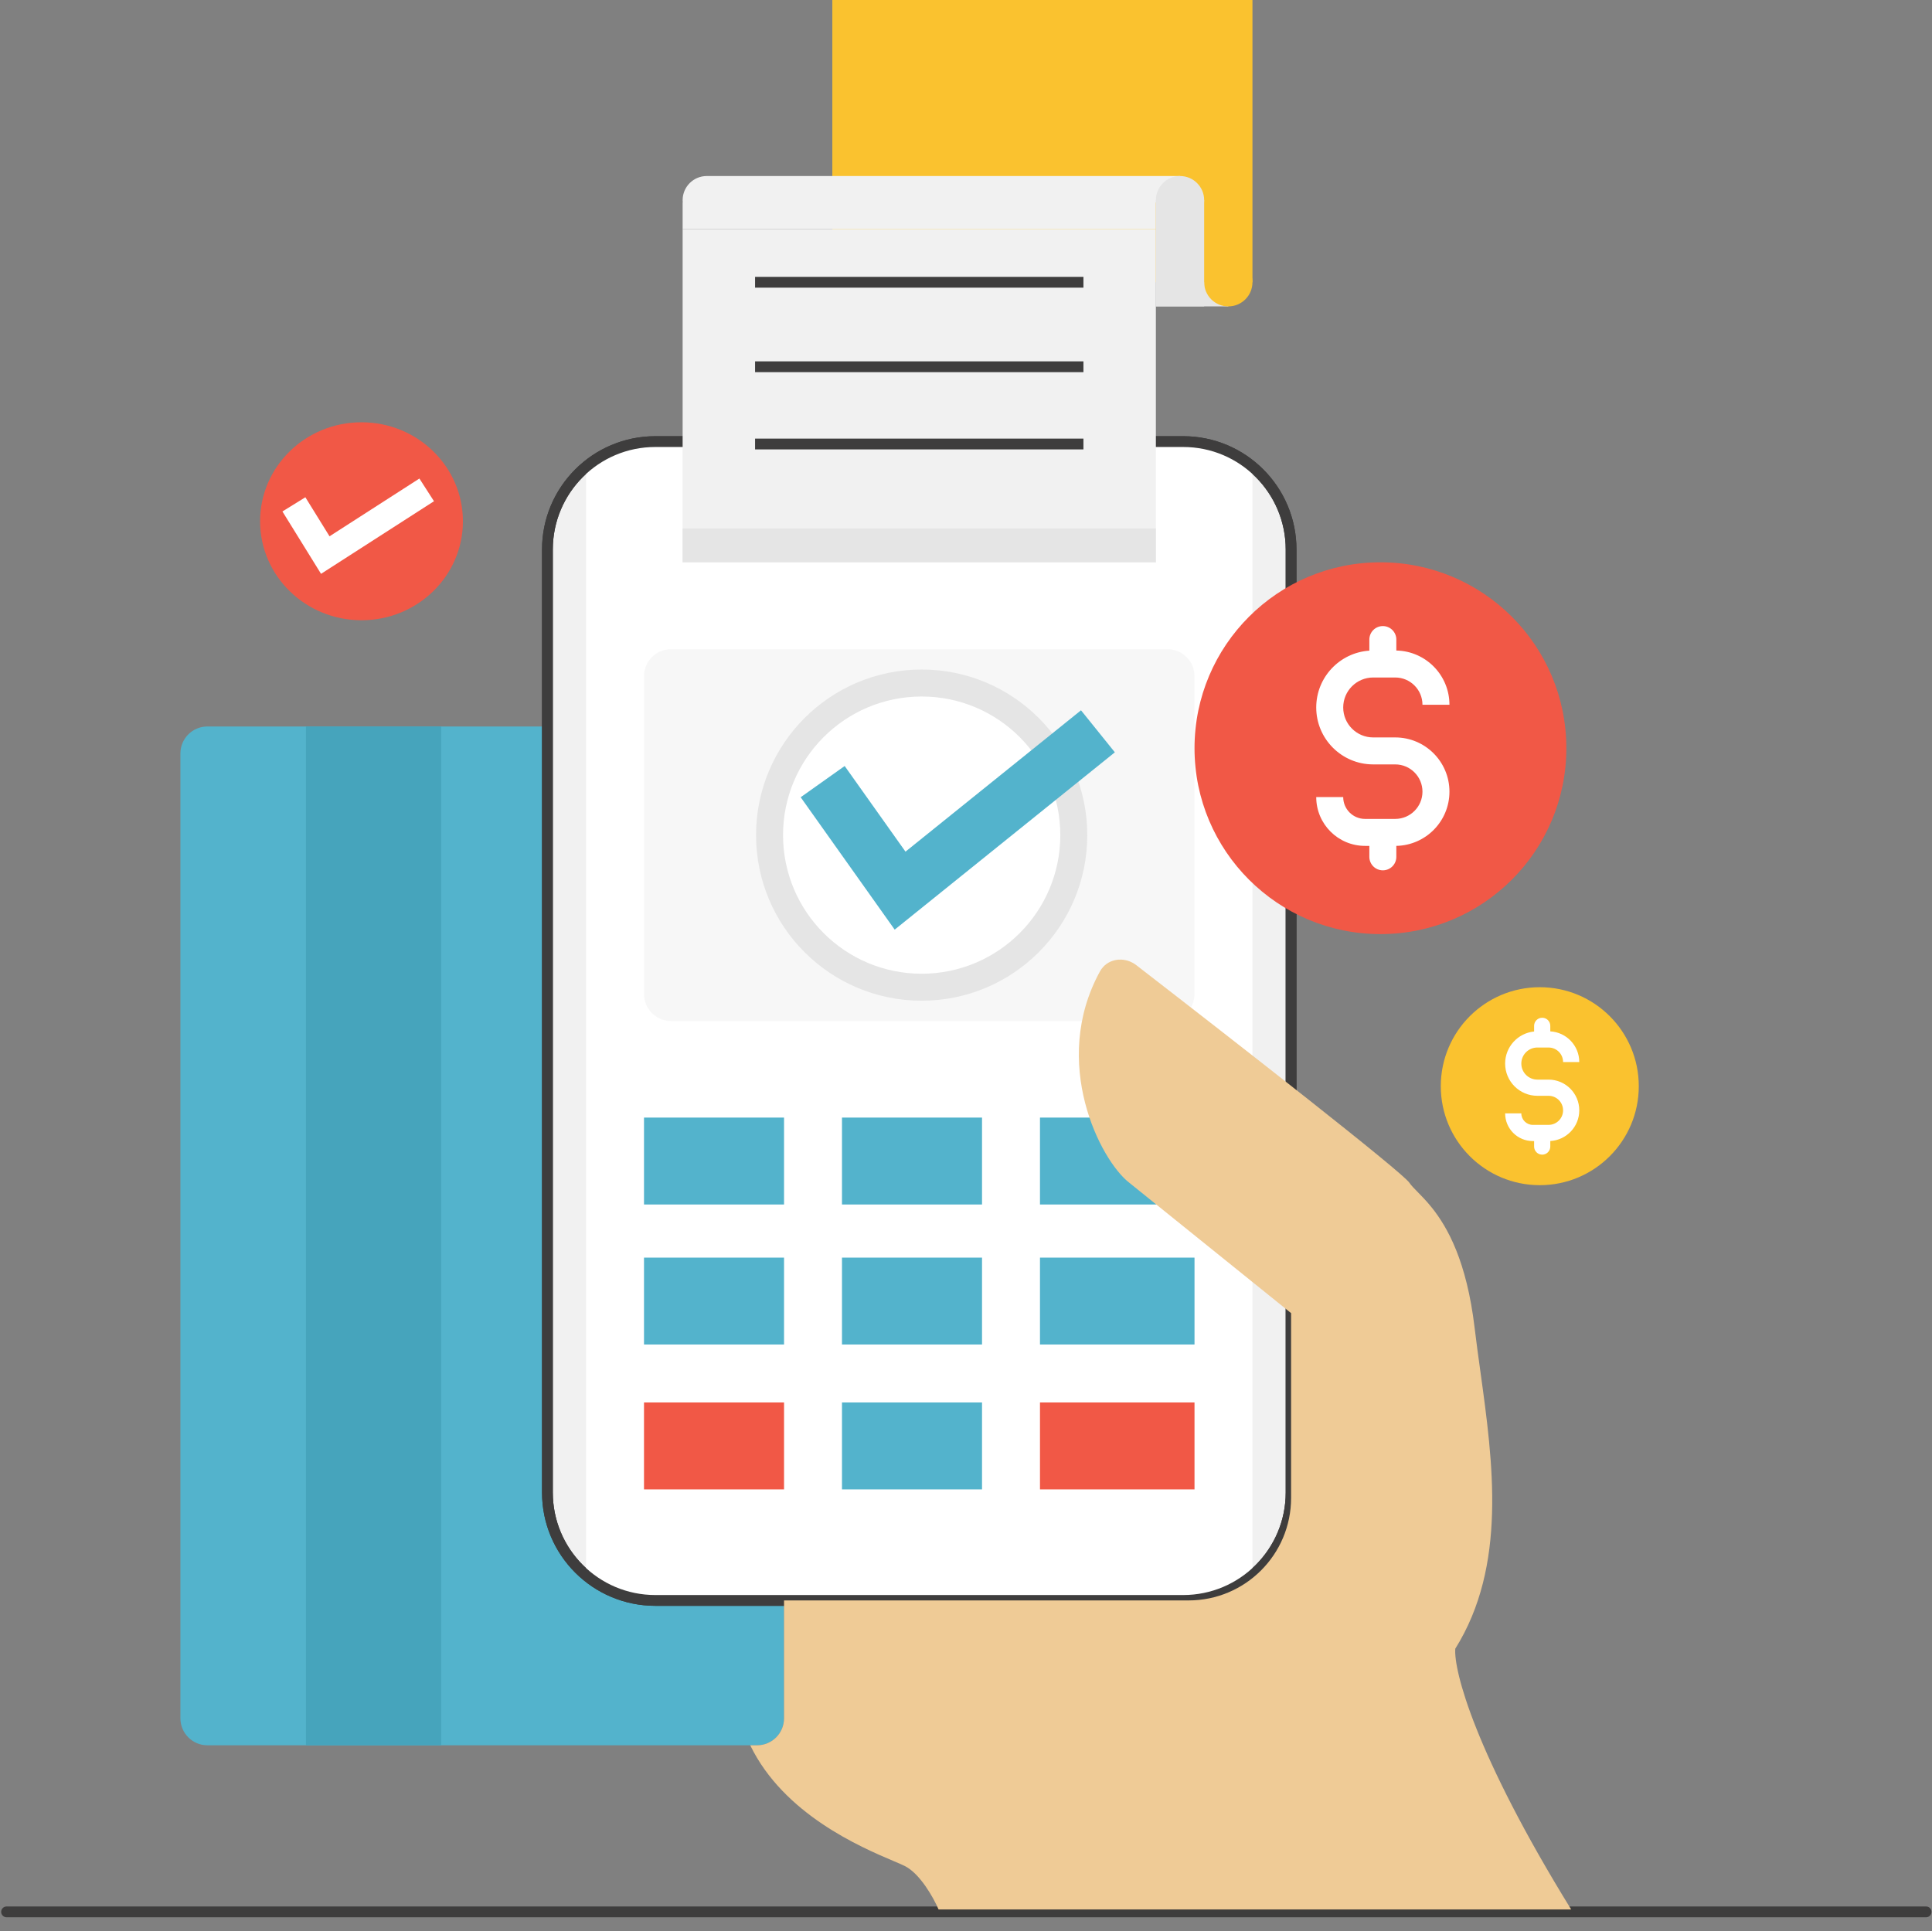 <svg xmlns="http://www.w3.org/2000/svg" width="3001" height="3000" fill="none" viewBox="0 0 3001 3000" id="card-payment">
  <rect x="0" y="0" width="3001" height="3000" fill="#808080" stroke="none"/>
  <g clip-path="url(#clip0_101_35495)">
    <path fill="#E5E5E5" d="M1795.44 400.976H1907.96V475.986H1795.44V400.976Z"></path>
    <path fill="#FAC22F" d="M1292.87 -26.582H1945.46V438.481H1292.87V-26.582Z"></path>
    <path fill="#53B3CC" d="M280.234 1170.48C280.234 1147.34 298.997 1128.58 322.143 1128.58H1175.95C1199.1 1128.58 1217.86 1147.34 1217.86 1170.48V2669.38C1217.86 2692.53 1199.1 2711.29 1175.95 2711.29H322.143C298.997 2711.29 280.234 2692.53 280.234 2669.38V1170.48Z"></path>
    <path fill="#3E3D3D" fill-rule="evenodd" d="M1.815 2970.08C1.815 2965.45 5.568 2961.69 10.197 2961.69H2991.85C2996.48 2961.69 3000.24 2965.45 3000.24 2970.08C3000.24 2974.71 2996.48 2978.46 2991.85 2978.46H10.197C5.568 2978.46 1.815 2974.71 1.815 2970.08Z" clip-rule="evenodd"></path>
    <path fill="#F1F1F1" d="M850.311 853.65C850.311 761.068 925.364 686.015 1017.95 686.015H1837.83C1930.42 686.015 2005.47 761.068 2005.47 853.651V2318.62C2005.47 2411.21 1930.42 2486.26 1837.83 2486.26H1017.95C925.364 2486.26 850.311 2411.21 850.311 2318.62V853.65Z"></path>
    <path fill="#3E3D3D" fill-rule="evenodd" d="M841.929 853.651C841.929 756.439 920.735 677.633 1017.95 677.633H1837.83C1935.04 677.633 2013.85 756.439 2013.85 853.651V2318.62C2013.85 2415.84 1935.04 2494.64 1837.83 2494.64H1017.95C920.735 2494.64 841.929 2415.84 841.929 2318.62V853.651ZM1017.95 694.397C929.993 694.397 858.693 765.697 858.693 853.651V2318.62C858.693 2406.58 929.993 2477.88 1017.95 2477.88H1837.83C1925.79 2477.88 1997.09 2406.58 1997.09 2318.62V853.651C1997.09 765.697 1925.79 694.397 1837.83 694.397H1017.95Z" clip-rule="evenodd"></path>
    <path fill="#fff" fill-rule="evenodd" d="M910.319 725.123C939.439 700.713 976.977 686.015 1017.95 686.015H1837.83C1878.8 686.015 1916.34 700.713 1945.46 725.123V2447.15C1916.34 2471.56 1878.8 2486.26 1837.83 2486.26H1017.95C976.977 2486.26 939.439 2471.56 910.319 2447.15V725.123Z" clip-rule="evenodd"></path>
    <path fill="#FAC22F" d="M2545.54 1687.4C2545.54 1772.33 2476.7 1841.17 2391.77 1841.17C2306.85 1841.17 2238 1772.33 2238 1687.4C2238 1602.48 2306.85 1533.63 2391.77 1533.63C2476.7 1533.63 2545.54 1602.48 2545.54 1687.4Z"></path>
    <path fill="#F1F1F1" d="M1000.33 1050.47C1000.33 1027.32 1019.09 1008.56 1042.24 1008.56H1813.54C1836.68 1008.56 1855.45 1027.32 1855.45 1050.47V1544.23C1855.45 1567.37 1836.68 1586.14 1813.54 1586.14H1042.24C1019.09 1586.14 1000.33 1567.37 1000.33 1544.23V1050.47Z" opacity=".5"></path>
    <path fill="#53B3CC" d="M1000.33 1736.16H1217.86V1871.18H1000.33V1736.16ZM1307.87 1736.16H1525.4V1871.18H1307.87V1736.16ZM1615.42 1736.16H1855.45V1871.18H1615.42V1736.16ZM1000.33 1953.69H1217.86V2088.71H1000.33V1953.69ZM1307.87 1953.69H1525.4V2088.71H1307.87V1953.69ZM1615.42 1953.69H1855.45V2088.71H1615.42V1953.69Z"></path>
    <path fill="#F15846" d="M1000.33 2178.72H1217.86V2313.74H1000.33V2178.72Z"></path>
    <path fill="#53B3CC" d="M1307.87 2178.72H1525.4V2313.74H1307.87V2178.72Z"></path>
    <path fill="#F15846" d="M1615.42 2178.72H1855.45V2313.74H1615.42V2178.72Z"></path>
    <path fill="#3E3D3D" fill-rule="evenodd" d="M841.929 853.651C841.929 756.439 920.735 677.633 1017.95 677.633H1837.83C1935.04 677.633 2013.85 756.439 2013.85 853.651V2318.62C2013.85 2415.84 1935.04 2494.64 1837.83 2494.64H1017.95C920.735 2494.64 841.929 2415.84 841.929 2318.62V853.651ZM1017.95 694.397C929.993 694.397 858.693 765.697 858.693 853.651V2318.62C858.693 2406.58 929.993 2477.88 1017.95 2477.88H1837.83C1925.79 2477.88 1997.09 2406.58 1997.09 2318.62V853.651C1997.09 765.697 1925.79 694.397 1837.83 694.397H1017.95Z" clip-rule="evenodd"></path>
    <path fill="#F1F1F1" d="M1060.34 355.97H1795.44V873.54H1060.34V355.97Z"></path>
    <path fill="#F1F1F1" fill-rule="evenodd" d="M1097.92 273.459H1832.95L1795.44 314.714V355.97H1060.34V314.714L1060.51 314.531C1060.4 313.357 1060.34 312.167 1060.34 310.964C1060.34 290.25 1077.13 273.459 1097.84 273.459C1097.87 273.459 1097.9 273.459 1097.92 273.459Z" clip-rule="evenodd"></path>
    <path fill="#FAC22F" d="M1945.46 438.481C1945.46 459.195 1928.67 475.986 1907.96 475.986C1887.24 475.986 1870.45 459.195 1870.45 438.481C1870.45 417.768 1887.24 400.976 1907.96 400.976C1928.67 400.976 1945.46 417.768 1945.46 438.481Z"></path>
    <path fill="#E5E5E5" d="M1870.45 310.964C1870.45 331.677 1853.66 348.469 1832.95 348.469C1812.23 348.469 1795.44 331.677 1795.44 310.964C1795.44 290.25 1812.23 273.459 1832.95 273.459C1853.66 273.459 1870.45 290.25 1870.45 310.964Z"></path>
    <path fill="#E5E5E5" d="M1795.44 310.964H1870.45V475.986H1795.44V310.964Z"></path>
    <path fill="#46A4BC" d="M475.26 1128.58H685.289V2711.29H475.26V1128.58Z"></path>
    <path fill="#fff" d="M1667.92 1297.35C1667.92 1427.84 1562.14 1533.63 1431.64 1533.63C1301.15 1533.63 1195.36 1427.84 1195.36 1297.35C1195.36 1166.85 1301.15 1061.07 1431.64 1061.07C1562.14 1061.07 1667.92 1166.85 1667.92 1297.35Z"></path>
    <path fill="#E5E5E5" fill-rule="evenodd" d="M1431.64 1082.02C1312.72 1082.02 1216.31 1178.43 1216.31 1297.35C1216.31 1416.27 1312.72 1512.68 1431.64 1512.68C1550.56 1512.68 1646.97 1416.27 1646.97 1297.35C1646.97 1178.43 1550.56 1082.02 1431.64 1082.02ZM1174.4 1297.35C1174.4 1155.28 1289.57 1040.11 1431.64 1040.11C1573.71 1040.11 1688.88 1155.28 1688.88 1297.35C1688.88 1439.42 1573.71 1554.58 1431.64 1554.58C1289.57 1554.58 1174.4 1439.42 1174.4 1297.35Z" clip-rule="evenodd"></path>
    <path fill="#53B3CC" fill-rule="evenodd" d="M1731.72 1168.71L1389.73 1444.18L1243.7 1238.51L1312.04 1189.98L1406.51 1323.04L1679.14 1103.44L1731.72 1168.71Z" clip-rule="evenodd"></path>
    <path fill="#F15846" d="M719.044 809.782C719.044 894.707 648.519 963.553 561.522 963.553C474.526 963.553 404.001 894.707 404.001 809.782C404.001 724.856 474.526 656.011 561.522 656.011C648.519 656.011 719.044 724.856 719.044 809.782Z"></path>
    <path fill="#fff" fill-rule="evenodd" d="M674.118 778.651L498.667 891.441L438.691 794.557L474.325 772.498L511.863 833.136L651.455 743.398L674.118 778.651Z" clip-rule="evenodd"></path>
    <path fill="#F15846" d="M2433.03 1162.33C2433.03 1321.82 2303.73 1451.12 2144.24 1451.12C1984.74 1451.12 1855.45 1321.82 1855.45 1162.33C1855.45 1002.84 1984.74 873.541 2144.24 873.541C2303.73 873.541 2433.03 1002.84 2433.03 1162.33Z"></path>
    <path fill="#EFCB96" fill-rule="evenodd" d="M2005.47 2039.95L1754.18 1837.42C1709.22 1802.83 1631.08 1650.21 1708.64 1509.01C1710.04 1506.46 1711.68 1504.18 1713.52 1502.16C1726.4 1488.03 1748.92 1486.92 1765.02 1499.37C1919.85 1619.08 2178.09 1820.69 2189.24 1837.42C2191.97 1841.51 2196.38 1845.99 2201.9 1851.6C2208.12 1857.91 2215.74 1865.66 2223.94 1875.87C2248.52 1906.51 2278.23 1959.35 2290.51 2062.45C2293.12 2084.44 2296.25 2107.09 2299.45 2130.19C2319.12 2272.57 2341.18 2432.19 2260.5 2561.27C2258 2595.02 2290.51 2723.29 2440.53 2966.33H1457.89C1450.39 2948.82 1429.39 2910.82 1405.39 2898.82C1401.43 2896.84 1395.39 2894.27 1387.75 2891.03C1337.4 2869.66 1217.45 2818.74 1165.35 2711.29H1175.95C1199.09 2711.29 1217.86 2692.53 1217.86 2669.38L1217.86 2651.28L1217.86 2486.26H1846.21C1934.17 2486.26 2005.47 2414.96 2005.47 2327.01V2039.95Z" clip-rule="evenodd"></path>
    <path fill="#E5E5E5" d="M1060.34 821.033H1795.44V873.54H1060.34V821.033Z"></path>
    <path fill="#3E3D3D" fill-rule="evenodd" d="M1682.92 446.863H1172.86V430.099H1682.92V446.863ZM1682.92 578.131H1172.86V561.367H1682.92V578.131ZM1682.92 698.147H1172.86V681.383H1682.92V698.147Z" clip-rule="evenodd"></path>
    <path fill="#fff" fill-rule="evenodd" d="M2147.99 972.602C2159.56 972.602 2168.94 981.984 2168.94 993.557V1010.59C2214.67 1011.52 2251.45 1048.87 2251.45 1094.82H2209.54C2209.54 1071.44 2190.59 1052.49 2167.21 1052.49H2132.99C2107.27 1052.49 2086.43 1073.33 2086.43 1099.04 2086.43 1124.75 2107.27 1145.59 2132.99 1145.59H2167.21C2213.74 1145.59 2251.45 1183.31 2251.45 1229.84 2251.45 1275.79 2214.67 1313.14 2168.94 1314.07V1331.1C2168.94 1342.68 2159.56 1352.06 2147.99 1352.06 2136.41 1352.06 2127.03 1342.68 2127.03 1331.1V1314.08H2120.33C2078.46 1314.08 2044.52 1280.14 2044.52 1238.28H2086.43C2086.43 1257 2101.61 1272.17 2120.33 1272.17H2167.21C2190.59 1272.17 2209.54 1253.22 2209.54 1229.84 2209.54 1206.46 2190.59 1187.5 2167.21 1187.5H2132.99C2084.13 1187.5 2044.52 1147.9 2044.52 1099.04 2044.52 1052.18 2080.95 1013.84 2127.03 1010.77V993.557C2127.03 981.984 2136.41 972.602 2147.99 972.602ZM2395.52 1581.07C2402.47 1581.07 2408.09 1586.69 2408.09 1593.64V1602.24C2433.19 1603.65 2453.1 1624.45 2453.1 1649.9H2427.96C2427.96 1637.42 2417.84 1627.31 2405.37 1627.31H2388.02C2374.25 1627.31 2363.09 1638.47 2363.09 1652.24 2363.09 1666.01 2374.25 1677.17 2388.02 1677.17H2405.37C2431.73 1677.17 2453.1 1698.54 2453.1 1724.91 2453.1 1750.35 2433.19 1771.15 2408.09 1772.56V1781.16C2408.09 1788.11 2402.47 1793.74 2395.52 1793.74 2388.58 1793.74 2382.95 1788.11 2382.95 1781.16V1772.64H2380.99C2357.22 1772.64 2337.94 1753.37 2337.94 1729.59H2363.09C2363.09 1739.48 2371.1 1747.49 2380.99 1747.49H2405.37C2417.84 1747.49 2427.96 1737.38 2427.96 1724.91 2427.96 1712.43 2417.84 1702.32 2405.37 1702.32H2388.02C2360.36 1702.32 2337.94 1679.9 2337.94 1652.24 2337.94 1626.29 2357.67 1604.96 2382.95 1602.42V1593.64C2382.95 1586.69 2388.58 1581.07 2395.52 1581.07Z" clip-rule="evenodd"></path>
  </g>
  <defs>
    <clipPath id="clip0_101_35495">
      <rect width="3000" height="3000" fill="#fff" transform="translate(.235)"></rect>
    </clipPath>
  </defs>
</svg>
